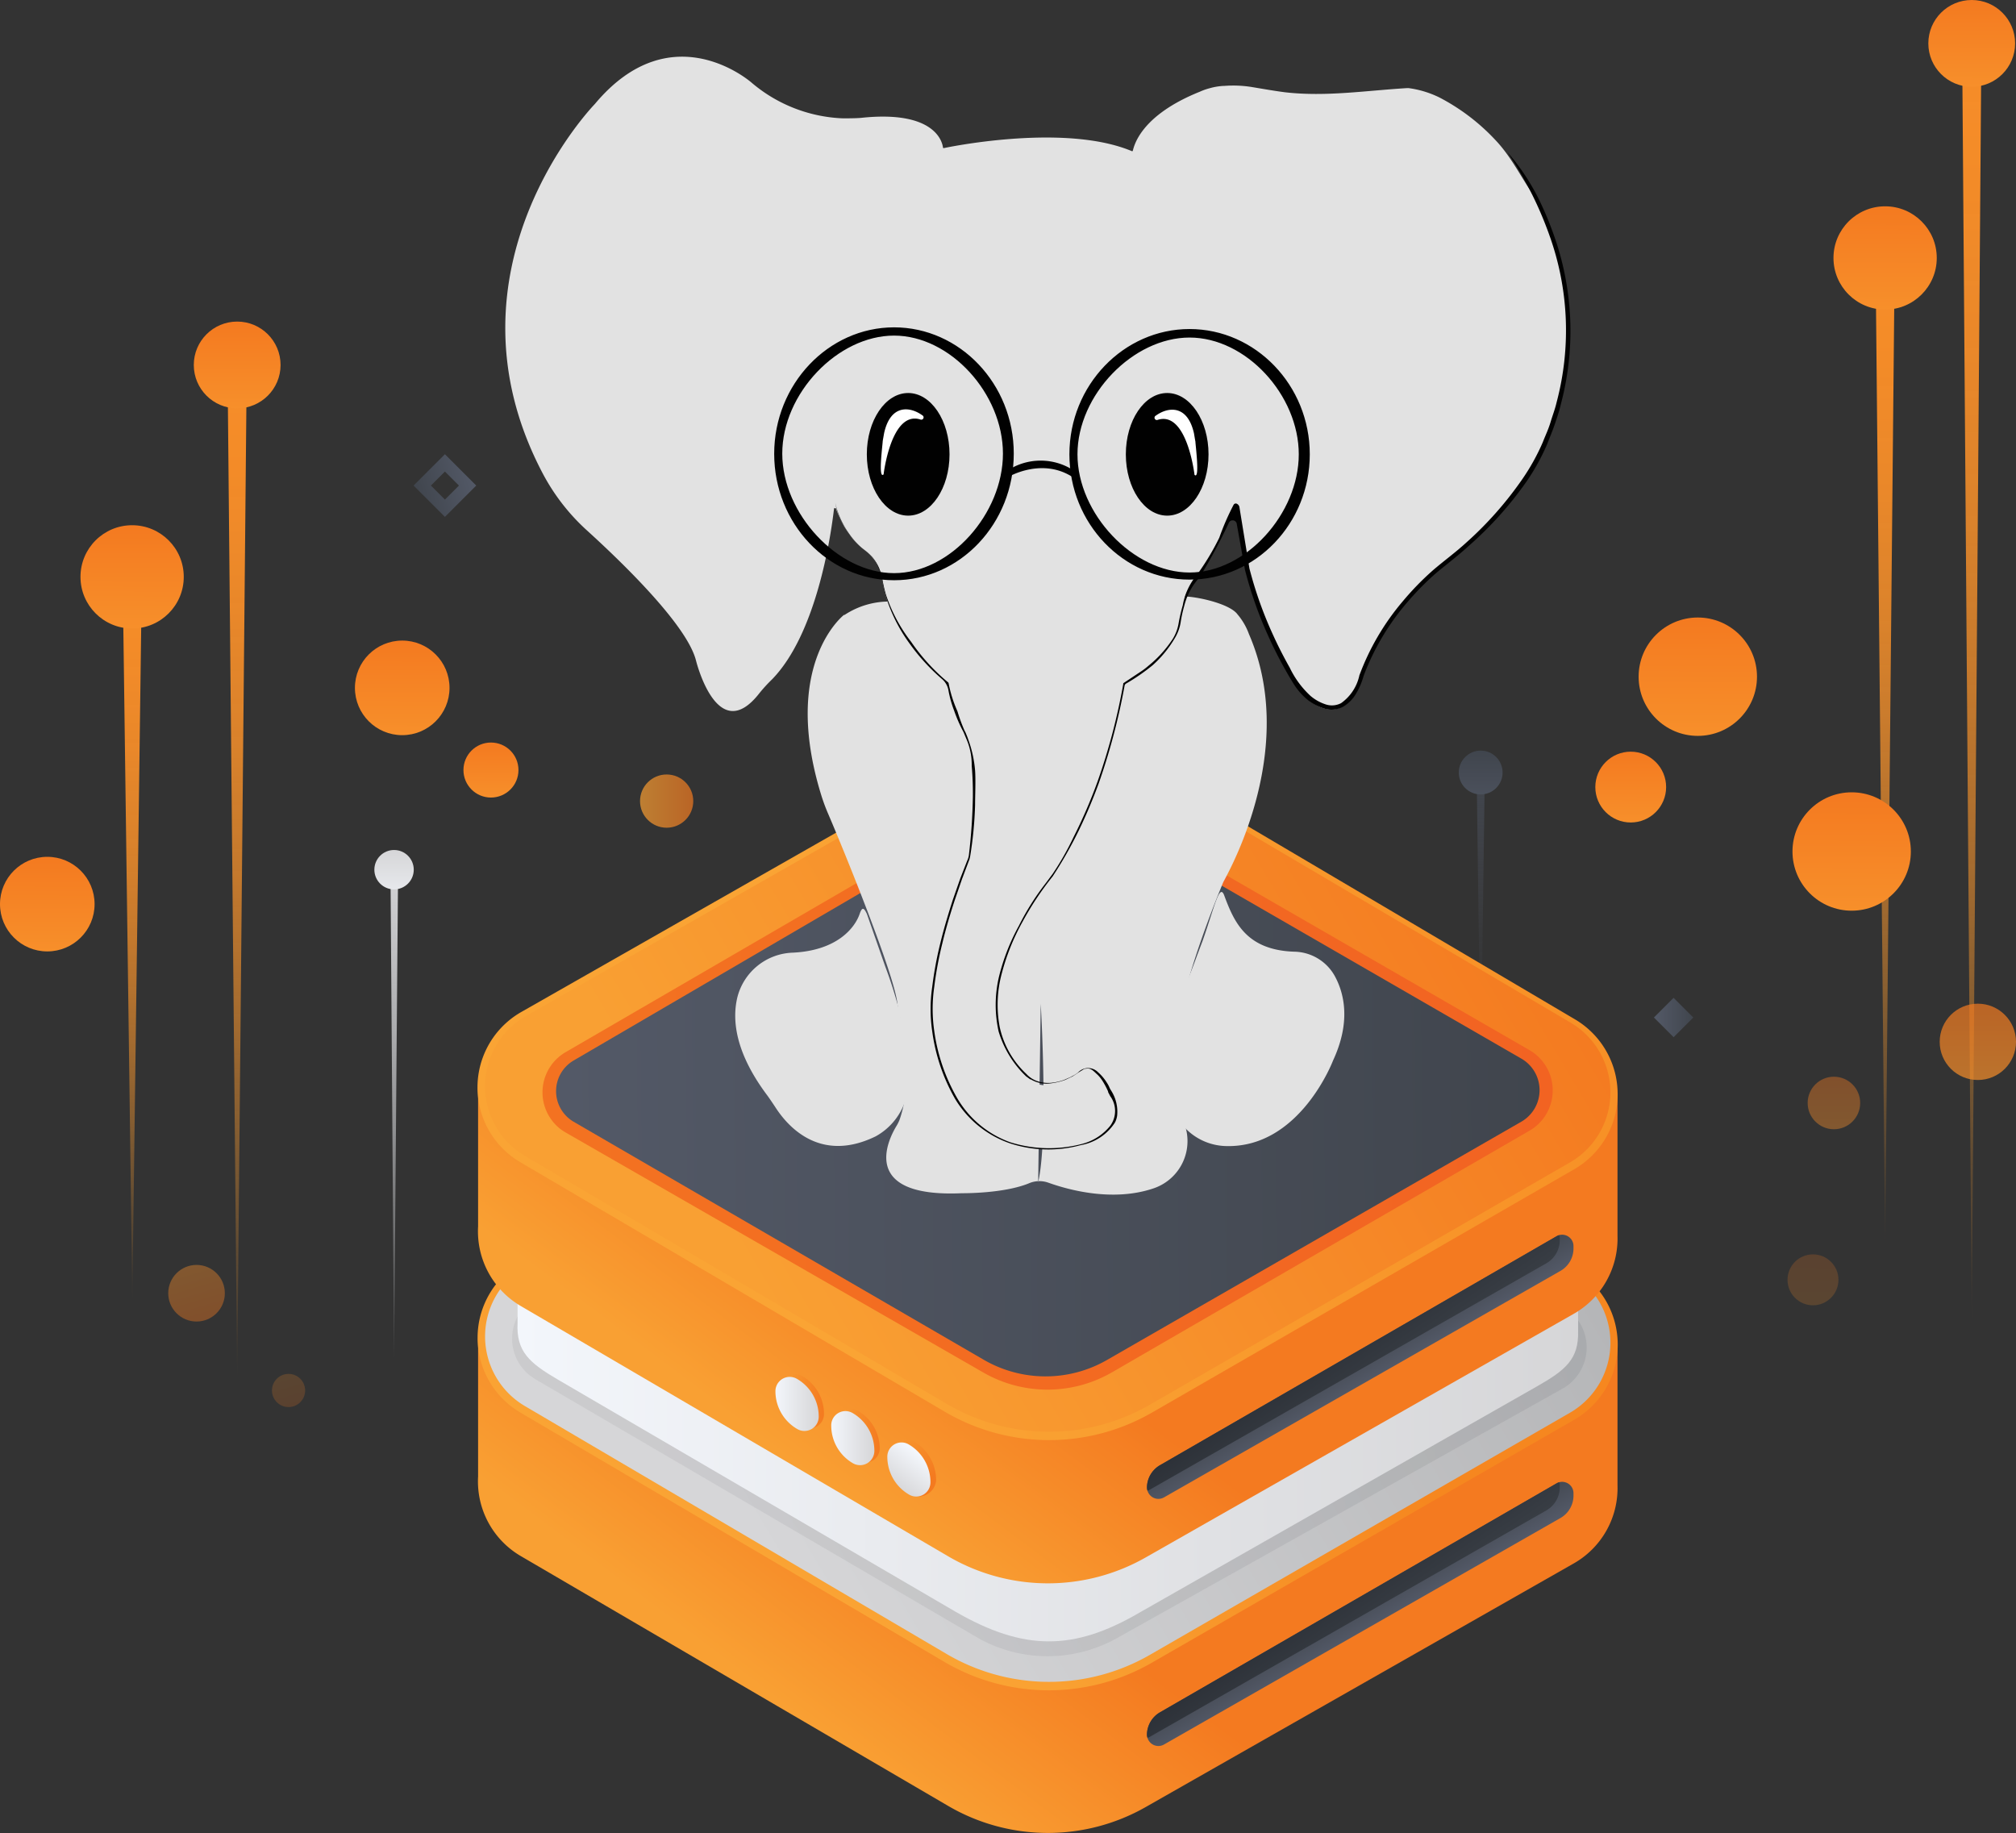 <svg xmlns="http://www.w3.org/2000/svg" xmlns:xlink="http://www.w3.org/1999/xlink" viewBox="0 0 227.2 206.57"><rect x="0" y="0" width="227.2" height="206.57" fill="#333333" stroke="none"/><defs><style>.cls-1{fill:url(#linear-gradient);}.cls-2{fill:url(#linear-gradient-2);}.cls-3{fill:url(#linear-gradient-3);}.cls-4,.cls-40{opacity:0.7;}.cls-4{fill:url(#linear-gradient-4);}.cls-5{fill:url(#linear-gradient-5);}.cls-6{fill:url(#linear-gradient-6);}.cls-7{fill:url(#linear-gradient-7);}.cls-8{fill:url(#linear-gradient-8);}.cls-9{fill:url(#linear-gradient-9);}.cls-10{fill:url(#linear-gradient-10);}.cls-11{fill:url(#linear-gradient-11);}.cls-12{opacity:0.1;fill:url(#linear-gradient-12);}.cls-13{fill:url(#linear-gradient-13);}.cls-14{fill:url(#linear-gradient-14);}.cls-15{fill:url(#linear-gradient-15);}.cls-16{fill:url(#linear-gradient-16);}.cls-17{fill:url(#linear-gradient-17);}.cls-18{fill:url(#linear-gradient-18);}.cls-19{fill:url(#linear-gradient-19);}.cls-20{fill:url(#linear-gradient-20);}.cls-21{fill:url(#linear-gradient-21);}.cls-22{fill:url(#linear-gradient-22);}.cls-23{fill:url(#linear-gradient-23);}.cls-24{fill:url(#linear-gradient-24);}.cls-25{fill:url(#linear-gradient-25);}.cls-26{fill:url(#linear-gradient-26);}.cls-27{fill:url(#linear-gradient-27);}.cls-28{fill:url(#linear-gradient-28);}.cls-29{fill:#e2e2e2;}.cls-30,.cls-32{fill:#010101;}.cls-31{fill:#fff;}.cls-32{stroke:#010101;stroke-miterlimit:10;stroke-width:0.5px;}.cls-33{fill:url(#linear-gradient-29);}.cls-34{fill:url(#linear-gradient-30);}.cls-35{fill:url(#linear-gradient-31);}.cls-36{fill:url(#linear-gradient-32);}.cls-37{fill:url(#linear-gradient-33);}.cls-38{fill:url(#linear-gradient-34);}.cls-39,.cls-43{opacity:0.4;}.cls-39{fill:url(#linear-gradient-35);}.cls-40{fill:url(#linear-gradient-36);}.cls-41,.cls-42{opacity:0.2;}.cls-41{fill:url(#linear-gradient-37);}.cls-42{fill:url(#linear-gradient-38);}.cls-43{fill:url(#linear-gradient-39);}.cls-44{fill:url(#linear-gradient-40);}.cls-45{fill:url(#linear-gradient-41);}.cls-46{fill:url(#linear-gradient-42);}.cls-47{fill:url(#linear-gradient-43);}.cls-48{fill:url(#linear-gradient-44);}.cls-49{fill:url(#linear-gradient-45);}.cls-50{fill:url(#linear-gradient-46);}.cls-51{fill:url(#linear-gradient-47);}</style><linearGradient id="linear-gradient" x1="-349.09" y1="1080.37" x2="-352.32" y2="1086.32" gradientTransform="translate(1064.17 -463.33) rotate(45)" gradientUnits="userSpaceOnUse"><stop offset="0" stop-color="#535967"/><stop offset="1" stop-color="#40454d"/></linearGradient><linearGradient id="linear-gradient-2" x1="129.3" y1="55.57" x2="123.85" y2="65.63" gradientTransform="matrix(1, 0, 0, 1, 0, 0)" xlink:href="#linear-gradient"/><linearGradient id="linear-gradient-3" x1="186.39" y1="114.67" x2="190.84" y2="114.67" gradientTransform="translate(-25.84 166.96) rotate(-45)" xlink:href="#linear-gradient"/><linearGradient id="linear-gradient-4" x1="72.13" y1="90.28" x2="78.13" y2="90.28" gradientUnits="userSpaceOnUse"><stop offset="0" stop-color="#f9a033"/><stop offset="1" stop-color="#f47a20"/></linearGradient><linearGradient id="linear-gradient-5" x1="44.41" y1="153.51" x2="44.41" y2="96.61" gradientUnits="userSpaceOnUse"><stop offset="0" stop-color="#f3f6fb" stop-opacity="0.1"/><stop offset="1" stop-color="#d6d6d8"/></linearGradient><linearGradient id="linear-gradient-6" x1="44.39" y1="103.67" x2="44.42" y2="95.86" gradientUnits="userSpaceOnUse"><stop offset="0" stop-color="#f3f6fb"/><stop offset="1" stop-color="#d6d6d8"/></linearGradient><linearGradient id="linear-gradient-7" x1="166.87" y1="121.98" x2="166.87" y2="86.18" gradientUnits="userSpaceOnUse"><stop offset="0" stop-color="#535967" stop-opacity="0"/><stop offset="0.27" stop-color="#525866" stop-opacity="0.04"/><stop offset="0.48" stop-color="#505663" stop-opacity="0.17"/><stop offset="0.68" stop-color="#4c515d" stop-opacity="0.39"/><stop offset="0.86" stop-color="#464b55" stop-opacity="0.69"/><stop offset="1" stop-color="#40454d"/></linearGradient><linearGradient id="linear-gradient-8" x1="166.85" y1="93.38" x2="166.88" y2="84.66" gradientTransform="matrix(1, 0, 0, 1, 0, 0)" xlink:href="#linear-gradient"/><linearGradient id="linear-gradient-9" x1="92.33" y1="195.25" x2="109" y2="173.03" xlink:href="#linear-gradient-4"/><linearGradient id="linear-gradient-10" x1="98.7" y1="183.48" x2="121.59" y2="145.26" gradientUnits="userSpaceOnUse"><stop offset="0" stop-color="#faa434"/><stop offset="1" stop-color="#f6871f"/></linearGradient><linearGradient id="linear-gradient-11" x1="84.03" y1="171.16" x2="173.14" y2="118.3" gradientUnits="userSpaceOnUse"><stop offset="0" stop-color="#d6d6d8"/><stop offset="1" stop-color="#b2b3b5"/></linearGradient><linearGradient id="linear-gradient-12" x1="-0.37" y1="151.9" x2="179.02" y2="151.9" gradientUnits="userSpaceOnUse"><stop offset="0" stop-color="#888385"/><stop offset="1" stop-color="#40454d"/></linearGradient><linearGradient id="linear-gradient-13" x1="58.31" y1="142.71" x2="177.85" y2="142.71" xlink:href="#linear-gradient-6"/><linearGradient id="linear-gradient-14" x1="92.33" y1="167.06" x2="109" y2="144.84" xlink:href="#linear-gradient-4"/><linearGradient id="linear-gradient-15" x1="93.53" y1="127.58" x2="221.25" y2="103.89" xlink:href="#linear-gradient-10"/><linearGradient id="linear-gradient-16" x1="84.03" y1="142.98" x2="173.14" y2="90.11" gradientUnits="userSpaceOnUse"><stop offset="0" stop-color="#f9a033"/><stop offset="0.94" stop-color="#f47a20"/></linearGradient><linearGradient id="linear-gradient-17" x1="6.53" y1="122.95" x2="175.19" y2="122.95" gradientUnits="userSpaceOnUse"><stop offset="0" stop-color="#f47a20"/><stop offset="1" stop-color="#f26322"/></linearGradient><linearGradient id="linear-gradient-18" x1="63.53" y1="123.42" x2="174.05" y2="122.24" gradientTransform="matrix(1, 0, 0, 1, 0, 0)" xlink:href="#linear-gradient"/><linearGradient id="linear-gradient-19" x1="154.31" y1="183.59" x2="152.09" y2="179.81" gradientTransform="matrix(1, 0, 0, 1, 0, 0)" xlink:href="#linear-gradient"/><linearGradient id="linear-gradient-20" x1="154.22" y1="183.9" x2="148.3" y2="175.31" gradientUnits="userSpaceOnUse"><stop offset="0" stop-color="#383d44"/><stop offset="1" stop-color="#24282f"/></linearGradient><linearGradient id="linear-gradient-21" x1="154.31" y1="155.74" x2="152.09" y2="151.96" gradientTransform="matrix(1, 0, 0, 1, 0, 0)" xlink:href="#linear-gradient"/><linearGradient id="linear-gradient-22" x1="154.22" y1="156.05" x2="148.3" y2="147.45" xlink:href="#linear-gradient-20"/><linearGradient id="linear-gradient-23" x1="99.58" y1="160.71" x2="104.14" y2="167.2" xlink:href="#linear-gradient-4"/><linearGradient id="linear-gradient-24" x1="94.26" y1="161.81" x2="99.14" y2="161.81" xlink:href="#linear-gradient-4"/><linearGradient id="linear-gradient-25" x1="87.98" y1="157.94" x2="92.86" y2="157.94" xlink:href="#linear-gradient-4"/><linearGradient id="linear-gradient-26" x1="103.65" y1="163.99" x2="100.81" y2="167.71" xlink:href="#linear-gradient-6"/><linearGradient id="linear-gradient-27" x1="93.68" y1="162.1" x2="98.55" y2="162.1" xlink:href="#linear-gradient-6"/><linearGradient id="linear-gradient-28" x1="87.39" y1="158.23" x2="92.27" y2="158.23" xlink:href="#linear-gradient-6"/><linearGradient id="linear-gradient-29" x1="212.45" y1="141.44" x2="212.45" y2="27.01" gradientUnits="userSpaceOnUse"><stop offset="0" stop-color="#f9a033" stop-opacity="0"/><stop offset="0.1" stop-color="#f99d31" stop-opacity="0.18"/><stop offset="0.23" stop-color="#f8992f" stop-opacity="0.39"/><stop offset="0.36" stop-color="#f8952d" stop-opacity="0.58"/><stop offset="0.49" stop-color="#f8922b" stop-opacity="0.73"/><stop offset="0.62" stop-color="#f7902a" stop-opacity="0.85"/><stop offset="0.75" stop-color="#f78e29" stop-opacity="0.93"/><stop offset="0.88" stop-color="#f78d28" stop-opacity="0.98"/><stop offset="1" stop-color="#f78d28"/></linearGradient><linearGradient id="linear-gradient-30" x1="212.39" y1="43.94" x2="212.47" y2="23.42" xlink:href="#linear-gradient-4"/><linearGradient id="linear-gradient-31" x1="222.21" y1="150.24" x2="222.21" y2="2.83" xlink:href="#linear-gradient-29"/><linearGradient id="linear-gradient-32" x1="222.16" y1="17.39" x2="222.23" y2="0.15" xlink:href="#linear-gradient-4"/><linearGradient id="linear-gradient-33" x1="191.27" y1="93.3" x2="191.37" y2="69.79" xlink:href="#linear-gradient-4"/><linearGradient id="linear-gradient-34" x1="208.61" y1="113" x2="208.71" y2="89.49" xlink:href="#linear-gradient-4"/><linearGradient id="linear-gradient-35" x1="206.65" y1="131.86" x2="206.69" y2="121.42" xlink:href="#linear-gradient-4"/><linearGradient id="linear-gradient-36" x1="222.86" y1="128.38" x2="222.92" y2="113.24" xlink:href="#linear-gradient-4"/><linearGradient id="linear-gradient-37" x1="204.29" y1="151.58" x2="204.33" y2="141.44" xlink:href="#linear-gradient-4"/><linearGradient id="linear-gradient-38" x1="4107.98" y1="2084.66" x2="4108" y2="2078.05" gradientTransform="translate(4566.1 961.75) rotate(163.22)" xlink:href="#linear-gradient-4"/><linearGradient id="linear-gradient-39" x1="4114.73" y1="2101.5" x2="4114.77" y2="2090.26" gradientTransform="translate(4566.1 961.75) rotate(163.22)" xlink:href="#linear-gradient-4"/><linearGradient id="linear-gradient-40" x1="55.3" y1="94.71" x2="55.35" y2="83.77" xlink:href="#linear-gradient-4"/><linearGradient id="linear-gradient-41" x1="45.28" y1="91.15" x2="45.35" y2="72.34" xlink:href="#linear-gradient-4"/><linearGradient id="linear-gradient-42" x1="5.28" y1="115.52" x2="5.35" y2="96.71" xlink:href="#linear-gradient-4"/><linearGradient id="linear-gradient-43" x1="183.74" y1="98.91" x2="183.8" y2="84.83" xlink:href="#linear-gradient-4"/><linearGradient id="linear-gradient-44" x1="14.89" y1="147.17" x2="14.89" y2="62.95" xlink:href="#linear-gradient-29"/><linearGradient id="linear-gradient-45" x1="14.82" y1="79.89" x2="14.91" y2="59.37" xlink:href="#linear-gradient-4"/><linearGradient id="linear-gradient-46" x1="26.73" y1="156.26" x2="26.73" y2="39.07" xlink:href="#linear-gradient-29"/><linearGradient id="linear-gradient-47" x1="26.67" y1="53.63" x2="26.75" y2="36.39" xlink:href="#linear-gradient-4"/></defs><title>meet-ella_machine-learning</title><g id="Layer_2" data-name="Layer 2"><g id="Layer_1-2" data-name="Layer 1"><path class="cls-1" d="M50.14,58.25l-3.53-3.53,3.53-3.53,3.53,3.53Zm-1.58-3.53,1.58,1.58,1.58-1.58-1.58-1.58Z"/><path class="cls-2" d="M126.58,66.32a5.72,5.72,0,1,1,5.72-5.72A5.73,5.73,0,0,1,126.58,66.32Zm0-10.44a4.72,4.72,0,1,0,4.72,4.72A4.73,4.73,0,0,0,126.58,55.88Z"/><rect class="cls-3" x="187.04" y="113.1" width="3.14" height="3.14" transform="translate(136.33 -99.78) rotate(45)"/><circle class="cls-4" cx="75.13" cy="90.28" r="3"/><path class="cls-5" d="M44.87,97.35l-.46,55.74L44,97.35c0-.4.2-.74.45-.74s.45.33.46.73Z"/><circle class="cls-6" cx="44.41" cy="98.01" r="2.22"/><path class="cls-7" d="M167.34,86.65l-.47,35.06-.46-35.06a.46.46,0,0,1,.46-.47.48.48,0,0,1,.47.46Z"/><circle class="cls-8" cx="166.87" cy="87.06" r="2.47"/><path class="cls-9" d="M182.29,151.45v15.94a9.76,9.76,0,0,1-5,8.84l-48.18,27.42a22.27,22.27,0,0,1-22.25-.13L58.74,175.39a9.75,9.75,0,0,1-4.86-9V150.85s63.91-34.77,64.71-34.57Z"/><path class="cls-10" d="M129.81,187.38,177.41,160a9.78,9.78,0,0,0,.08-16.91l-47.44-28a23.24,23.24,0,0,0-23.29-.17l-48,27.34a9.78,9.78,0,0,0-.11,16.93l47.77,28.09A23.23,23.23,0,0,0,129.81,187.38Z"/><path class="cls-11" d="M129.58,186.5l47.35-27.29a9.11,9.11,0,0,0,.08-15.74l-47.2-27.81a22.73,22.73,0,0,0-22.82-.17l-47.72,27.2a9.11,9.11,0,0,0-.11,15.77l47.53,27.94A22.76,22.76,0,0,0,129.58,186.5Z"/><path class="cls-12" d="M176.7,156.1a5.19,5.19,0,0,1-.65.42l-50.26,28.14a16,16,0,0,1-15.45,0L60.52,155.54c-.23-.13-.44-.27-.66-.42a5.31,5.31,0,0,1,.64-8.94l49.84-27a16,16,0,0,1,15.5,0l50.2,28A5.32,5.32,0,0,1,176.7,156.1Z"/><path class="cls-13" d="M177.85,133.17V150c.09,3.19-1.45,4.42-4.62,6.23l-44.84,25.52c-7.41,4.32-13,4.32-20.71-.12L62.85,155.46c-3.18-1.86-4.69-3.16-4.52-6.38V132.61s59.48-32.36,60.23-32.17Z"/><path class="cls-14" d="M182.29,123.26v16a9.76,9.76,0,0,1-5,8.84l-48.18,27.42a22.27,22.27,0,0,1-22.25-.13L58.74,147.21a9.75,9.75,0,0,1-4.86-9V122.66s63.91-34.77,64.71-34.57Z"/><path class="cls-15" d="M129.81,159.2l47.6-27.43a9.78,9.78,0,0,0,.08-16.9l-47.44-28a23.22,23.22,0,0,0-23.29-.17l-48,27.34A9.78,9.78,0,0,0,58.68,131l47.77,28.08A23.21,23.21,0,0,0,129.81,159.2Z"/><path class="cls-16" d="M129.58,158.31,176.93,131a9.12,9.12,0,0,0,.08-15.75l-47.2-27.81A22.78,22.78,0,0,0,107,87.3L59.27,114.5a9.11,9.11,0,0,0-.11,15.77l47.53,27.94A22.74,22.74,0,0,0,129.58,158.31Z"/><path class="cls-17" d="M173,127a5.41,5.41,0,0,1-.61.41l-47.1,27.26a14.51,14.51,0,0,1-14.48,0L63.77,127.64a6.65,6.65,0,0,1-.62-.41,5.24,5.24,0,0,1,.6-8.66l47.08-27.35a14.51,14.51,0,0,1,14.52,0l47.05,27.14A5.25,5.25,0,0,1,173,127Z"/><path class="cls-18" d="M124.76,153.26l46.69-26.85a4.1,4.1,0,0,0,0-7.11L125,92.49a13.86,13.86,0,0,0-13.91-.1L64.62,119.53a4,4,0,0,0,0,6.87l46.18,26.8A13.89,13.89,0,0,0,124.76,153.26Z"/><path class="cls-19" d="M177.33,168.28v.26a2.91,2.91,0,0,1-1.48,2.54L131.18,196.6a1.28,1.28,0,0,1-1.86-.76,1.1,1.1,0,0,1-.06-.37,2.94,2.94,0,0,1,1.47-2.5l44.69-25.8a1.3,1.3,0,0,1,.3-.13A1.28,1.28,0,0,1,177.33,168.28Z"/><path class="cls-20" d="M175.78,167.39v.26a3,3,0,0,1-1.48,2.55l-44.68,25.51a1.3,1.3,0,0,1-.3.13,1.1,1.1,0,0,1-.06-.37,2.94,2.94,0,0,1,1.47-2.5l44.69-25.8a1.3,1.3,0,0,1,.3-.13A1,1,0,0,1,175.78,167.39Z"/><path class="cls-21" d="M177.33,140.43v.26a2.91,2.91,0,0,1-1.48,2.54l-44.67,25.52a1.28,1.28,0,0,1-1.86-.76,1.1,1.1,0,0,1-.06-.37,2.94,2.94,0,0,1,1.47-2.5l44.69-25.8a1.3,1.3,0,0,1,.3-.13A1.28,1.28,0,0,1,177.33,140.43Z"/><path class="cls-22" d="M175.78,139.54v.26a3,3,0,0,1-1.48,2.55l-44.68,25.51a1.3,1.3,0,0,1-.3.13,1.1,1.1,0,0,1-.06-.37,2.94,2.94,0,0,1,1.47-2.5l44.69-25.8a1.3,1.3,0,0,1,.3-.13A1,1,0,0,1,175.78,139.54Z"/><path class="cls-23" d="M100.07,163.94l.39.32a3.68,3.68,0,0,0,2.06,3.74l.13.46a2,2,0,0,0,2.85-1.62h0a5.06,5.06,0,0,0-2.52-4.41l0,0A2,2,0,0,0,100.07,163.94Z"/><path class="cls-24" d="M94.26,160.36v0a4.91,4.91,0,0,0,2.47,4.26h0a1.61,1.61,0,0,0,2.41-1.38h0A4.91,4.91,0,0,0,96.7,159l0,0A1.61,1.61,0,0,0,94.26,160.36Z"/><path class="cls-25" d="M88,156.49v0a4.91,4.91,0,0,0,2.46,4.26h0a1.6,1.6,0,0,0,2.4-1.38h0a4.92,4.92,0,0,0-2.43-4.28h0A1.6,1.6,0,0,0,88,156.49Z"/><path class="cls-26" d="M100,164.18v0a4.92,4.92,0,0,0,2.46,4.26h0a1.6,1.6,0,0,0,2.4-1.38h0a4.93,4.93,0,0,0-2.43-4.27h0A1.6,1.6,0,0,0,100,164.18Z"/><path class="cls-27" d="M93.68,160.65v0a4.9,4.9,0,0,0,2.46,4.26h0a1.61,1.61,0,0,0,2.4-1.39h0a4.92,4.92,0,0,0-2.44-4.27h0A1.6,1.6,0,0,0,93.68,160.65Z"/><path class="cls-28" d="M87.39,156.79v0a4.92,4.92,0,0,0,2.47,4.26h0a1.61,1.61,0,0,0,2.41-1.38h0a4.91,4.91,0,0,0-2.44-4.27l0,0A1.61,1.61,0,0,0,87.39,156.79Z"/><path class="cls-29" d="M96.88,103c-.54,1.57-2.54,4.12-7.53,4.36a6.67,6.67,0,0,0-6.26,5.07c-.62,2.65-.15,6.33,3.42,11.07.21.29.74,1.07.93,1.37,1,1.51,4.62,6.43,11.25,3.19a7.14,7.14,0,0,0,3.45-4.4c.53-2.91.16-8-2.38-14.76L97.7,103C97.35,102.25,97.15,102.21,96.88,103Z"/><path class="cls-29" d="M138,101c1.09,2.9,2.45,6.06,7.84,6.25a5.33,5.33,0,0,1,4.54,2.66c1.18,2.1,1.84,5.34-.15,9.61,0,0-3.78,10-12.23,9.63a6.58,6.58,0,0,1-5.88-4.37c-1.11-3.07-2.31-7.14,1.77-14.46.09-.16.95-2.43,1-2.6l.63-1.66C136.87,102.25,137.44,99.34,138,101Z"/><path class="cls-29" d="M140.76,71.47a7.26,7.26,0,0,0-1.3-2.24c-.8-1.1-4-1.88-5.69-2-2.61-.19-16,11.83-28.19,2.3a9.14,9.14,0,0,0-10.4-.23l-.07,0s-7.12,5.5-2.56,20.3a21,21,0,0,0,.79,2.13c1.77,4.12,7.4,17.94,7.79,21.33a11.46,11.46,0,0,0,.23,1.28c.49,2.07,1.55,7.59,0,11.9a4.69,4.69,0,0,1-.34.67c-.88,1.45-4.27,8.08,7.37,7.56h.08c.45,0,4.72,0,7.45-1.1a3,3,0,0,1,2.22-.09c2.23.8,7.24,2.2,11.84.65a5.62,5.62,0,0,0,3.74-6.44,12.41,12.41,0,0,0-.62-2,1.73,1.73,0,0,0-.16-.3c-.53-.77-3.17-6,4.81-25.51a4,4,0,0,1,.22-.47C138.91,97.45,146.2,84,140.76,71.47ZM117,133.24l.29-20.12S118.17,128.16,117,133.24Z"/><path class="cls-29" d="M135.21,10.34c-6.67,2.68-7.39,6.08-7.54,6.63a.08.08,0,0,1-.12.06c-7.37-3.09-20-.59-21.18-.34-.05,0-.09,0-.1-.08-.08-.63-.92-4.21-9.21-3.33-.56.06-1.94.06-2.23.05a16.89,16.89,0,0,1-10.11-4s-9-8-17.68,2.39h0s-18,18.46-5.93,41.53a23.38,23.38,0,0,0,5,6.49c3.9,3.54,11.23,10.6,12.31,14.63,0,0,2.39,9.9,7.17,3.74A17,17,0,0,1,87,76.57c5-5.12,6.62-16,7-19.3h.2a10.81,10.81,0,0,0,1.51,2.92,7.55,7.55,0,0,0,1.67,1.76l.14.11a4.94,4.94,0,0,1,1.86,3.13c1,6.5,6.25,10.85,7.26,11.65a.47.47,0,0,1,.19.34,18.49,18.49,0,0,0,2,5.68h0c1.4,3.58.7,11,.45,13.17a5.28,5.28,0,0,1-.31,1.23c-5.26,13.57-3.83,19-3.83,19h0c2.58,16.58,16,12.9,16,12.9,6.81-1.48,4.06-5.89,4.06-5.9h0c-1.78-4.27-3.74-2.18-3.87-2h0c-4,2.39-5.89,0-5.89,0-8.84-8.47,2.94-22.46,3-22.47h0c5.89-8.75,8.15-20.77,8.28-21.52a.09.09,0,0,1,0-.06c5.68-3.68,6-6.77,6-6.77.53-3.88,2.09-5.27,2.21-5.37h0a30.26,30.26,0,0,0,3.89-7.42.3.3,0,0,1,.59.08c.62,8.9,4.85,16.64,6.48,19.26a6.92,6.92,0,0,0,1.74,2c4.29,3.21,5.71-2.61,5.72-2.62h0a29.82,29.82,0,0,1,9.21-12.53c8.84-6.82,11.42-13.63,11.42-13.63,4.8-11.17,2.39-21.14-1.22-28.3h0c-1.4-2.05-2.5-4.33-4.26-6.16A23.37,23.37,0,0,0,162.25,11a11.2,11.2,0,0,0-3.5-1.07h-.17c-4.6.27-9.13,1-13.75.47-1.18-.15-2.42-.37-3.68-.58A13.1,13.1,0,0,0,138,9.68h-.08a7,7,0,0,0-1.58.26A6.88,6.88,0,0,0,135.21,10.34Z"/><path class="cls-30" d="M106.86,76.91a22.42,22.42,0,0,1-4.17-4.57A17.79,17.79,0,0,1,99.84,67c-.15-.5-.26-1-.36-1.51a6.09,6.09,0,0,0-.42-1.5,5,5,0,0,0-.84-1.31,9.4,9.4,0,0,0-1.18-1,9.5,9.5,0,0,1-1.9-2.42,8.6,8.6,0,0,1-1-2.58,6.9,6.9,0,0,0,1,2.61A9.21,9.21,0,0,0,97,61.66a8.82,8.82,0,0,1,1.17,1A4.71,4.71,0,0,1,99,64a5.45,5.45,0,0,1,.42,1.48A13.41,13.41,0,0,0,99.77,67a18.07,18.07,0,0,0,2.75,5.54,22.65,22.65,0,0,0,3.66,4,2.16,2.16,0,0,1,.71,1.27,12.53,12.53,0,0,0,.63,2.25,16.39,16.39,0,0,0,1.06,2.43s.42,1,.42,1a7.3,7.3,0,0,1,.51,2.81c.1,1.15.14,2.31.13,3.47a63.81,63.81,0,0,1-.45,6.61A2.18,2.18,0,0,1,109,97l-.78,2-.83,2.38c-.51,1.59-1,3.2-1.4,4.84a41.5,41.5,0,0,0-.93,5,17.09,17.09,0,0,0,0,5h0a20.87,20.87,0,0,0,2.58,7.62,11.61,11.61,0,0,0,6.16,5,13.89,13.89,0,0,0,8,.21,5.77,5.77,0,0,0,3.85-2.54,2.43,2.43,0,0,0,.25-.79,4.41,4.41,0,0,0-.57-2.64l-.1-.17a2.08,2.08,0,0,1-.2-.36,3.14,3.14,0,0,0-.28-.52,5.15,5.15,0,0,0-1-1.19,1.56,1.56,0,0,0-1.24-.47,1.57,1.57,0,0,0-1,.48,3.48,3.48,0,0,1-.51.34l-.37.2h0l-.69.3h0a5.94,5.94,0,0,1-1.5.34,3.85,3.85,0,0,1-1.51-.18,3,3,0,0,1-1.26-.82h0a10.19,10.19,0,0,1-3-5.27,13.54,13.54,0,0,1,.24-6.1,24.89,24.89,0,0,1,2.3-5.73,34.44,34.44,0,0,1,3.42-5.16h0a46.84,46.84,0,0,0,2.89-5.06,57.46,57.46,0,0,0,2.28-5.36,72.31,72.31,0,0,0,2.94-11.08.35.35,0,0,1,.16-.23,22.5,22.5,0,0,0,3-2.07,12.76,12.76,0,0,0,2.47-3,5,5,0,0,0,.69-1.85,14.58,14.58,0,0,1,.4-1.83,7.35,7.35,0,0,1,1.71-3.2l0,0h0a61.61,61.61,0,0,0,3.32-6.18.47.47,0,0,1,.89.13l.92,5.15v0a44.66,44.66,0,0,0,2.72,7.68c.56,1.24,1.18,2.45,1.85,3.64.33.59.67,1.17,1.05,1.76a7.42,7.42,0,0,0,1.4,1.56,5.81,5.81,0,0,0,1.85,1,2.78,2.78,0,0,0,2.17-.17,4.1,4.1,0,0,0,1.51-1.53,7.91,7.91,0,0,0,.82-1.94v0a27.5,27.5,0,0,1,4.83-8.2,31.73,31.73,0,0,1,3.35-3.41c1.2-1,2.53-2,3.71-3.09A40.53,40.53,0,0,0,172,54.32a24.22,24.22,0,0,0,2.36-4.26c.29-.76.61-1.5.87-2.27s.52-1.54.7-2.33a32.11,32.11,0,0,0-.88-19.15,36.44,36.44,0,0,0-1.5-3.6,24.84,24.84,0,0,0-3.64-5.53l.45.69a41.42,41.42,0,0,1,4.24,8.6,31.63,31.63,0,0,1,.83,18.86c-.18.78-.47,1.52-.7,2.29s-.58,1.49-.87,2.24A24.19,24.19,0,0,1,171.56,54a40.41,40.41,0,0,1-6.34,7.17c-1.19,1.09-2.45,2-3.71,3.08a32,32,0,0,0-3.4,3.49,27.78,27.78,0,0,0-4.91,8.37h0v0a5.16,5.16,0,0,1-2.06,3.13,2.22,2.22,0,0,1-1.77.13,5,5,0,0,1-1.67-.94,10.37,10.37,0,0,1-2.34-3.17c-.66-1.17-1.28-2.37-1.84-3.6a44.55,44.55,0,0,1-2.71-7.59v0l-1.12-6.86a.53.53,0,0,0-.35-.46.29.29,0,0,0-.3.11,28.21,28.21,0,0,0-1.63,3.74v0a28.37,28.37,0,0,1-2.53,4.2l0,0a7.19,7.19,0,0,0-1.58,3.4,19.5,19.5,0,0,0-.49,2.14,4.84,4.84,0,0,1-.65,1.67,13.08,13.08,0,0,1-2.71,3,7.84,7.84,0,0,1-.86.66l-2,1.33,0,.08a69.11,69.11,0,0,1-2.9,11,56.12,56.12,0,0,1-2.72,6.29,31.84,31.84,0,0,1-2.33,4.1l0,0-.74,1a28.76,28.76,0,0,0-3.08,4.87A23.58,23.58,0,0,0,112.6,110a13.79,13.79,0,0,0-.06,6.23s0,0,0,0a11.55,11.55,0,0,0,3.1,5.07l0,0,.47.34.06,0a3.44,3.44,0,0,0,2.15.46,7.4,7.4,0,0,0,1.72-.4h0l.83-.39,0,0,.37-.24.22-.15.33-.21c.45-.26.32-.25.73-.29s.71.27,1,.54a3.73,3.73,0,0,1,.69.79,8.85,8.85,0,0,1,.67,1.25l0,.06a1.86,1.86,0,0,0,.1.2l.14.27a2.82,2.82,0,0,1,0,3.34A6,6,0,0,1,122,128.9a14.63,14.63,0,0,1-8.14-.17,11.38,11.38,0,0,1-6-5,20.72,20.72,0,0,1-2.57-7.53h0a17.31,17.31,0,0,1,0-5,41.15,41.15,0,0,1,.92-4.93c.39-1.63.87-3.24,1.39-4.83l.82-2.38.64-1.7.2-.53.07-.3h0a43.46,43.46,0,0,0,.56-5.8c0-1.16.08-2.74,0-3.9a13.12,13.12,0,0,0-.71-3.32l-.15-.43-.21-.52-.13-.25a18.79,18.79,0,0,1-.79-2.16,14,14,0,0,1-1-3.19"/><ellipse class="cls-30" cx="102.35" cy="51.2" rx="4.66" ry="6.91"/><ellipse class="cls-30" cx="131.54" cy="51.2" rx="4.66" ry="6.91"/><path class="cls-31" d="M130.26,46.84c1.38-1,3.57-1.26,4.3,2,0,0,.15.91.16.92,0,.33.53,4.37-.1,3.75,0,0-.84-7.22-4.13-6.2A.25.25,0,0,1,130.26,46.84Z"/><path class="cls-31" d="M103.94,46.8c-1.39-1-3.57-1.26-4.3,2,0,0-.16.9-.16.92,0,.32-.54,4.36.1,3.74,0,0,.84-7.21,4.13-6.19A.25.25,0,0,0,103.94,46.8Z"/><path class="cls-30" d="M113.48,53.84l-.2-.63a6.8,6.8,0,0,1,8,0l-.07.78C117.63,51.37,113.63,53.73,113.48,53.84Z"/><path class="cls-31" d="M100.34,110.17s0-.1,0-.1,0,.1,0,.1Z"/><path class="cls-32" d="M134.06,65.07c-7.33,0-13.29-6.22-13.29-13.87s6-13.87,13.29-13.87,13.3,6.22,13.3,13.87S141.39,65.07,134.06,65.07Zm0-27.28c-6.51,0-12.88,6.58-12.88,13.41s6.37,13.57,12.88,13.57S146.62,58,146.62,51.2,140.58,37.79,134.06,37.79Z"/><path class="cls-32" d="M100.76,65.14c-7.31,0-13.26-6.29-13.26-14s6-14,13.26-14S114,43.39,114,51.12,108.07,65.14,100.76,65.14Zm0-27.57c-6.5,0-12.85,6.64-12.85,13.55s6.35,13.72,12.85,13.72S113.28,58,113.28,51.12,107.25,37.57,100.76,37.57Z"/><path class="cls-33" d="M213.54,28.1l-1.09,112.49L211.36,28.1a1.09,1.09,0,0,1,2.18,0Z"/><circle class="cls-34" cx="212.45" cy="29.07" r="5.82"/><path class="cls-35" d="M223.31,3.92l-1.1,145.23L221.12,3.92a1.1,1.1,0,1,1,2.19,0Z"/><circle class="cls-36" cx="222.21" cy="4.89" r="4.89"/><circle class="cls-37" cx="191.34" cy="76.26" r="6.67"/><circle class="cls-38" cx="208.68" cy="95.96" r="6.67"/><circle class="cls-39" cx="206.68" cy="124.3" r="2.96"/><circle class="cls-40" cx="222.9" cy="117.41" r="4.3"/><circle class="cls-41" cx="204.32" cy="144.23" r="2.87"/><circle class="cls-42" cx="32.52" cy="156.7" r="1.87"/><circle class="cls-43" cx="22.15" cy="145.74" r="3.19"/><circle class="cls-44" cx="55.33" cy="86.78" r="3.1"/><circle class="cls-45" cx="45.33" cy="77.52" r="5.33"/><circle class="cls-46" cx="5.33" cy="101.89" r="5.33"/><circle class="cls-47" cx="183.78" cy="88.7" r="3.99"/><path class="cls-48" d="M16,64.05l-1.09,82.49-1.1-82.49A1.1,1.1,0,0,1,16,64Z"/><circle class="cls-49" cx="14.89" cy="65.01" r="5.82"/><path class="cls-50" d="M27.82,40.17,26.73,155.39,25.63,40.17a1.1,1.1,0,0,1,2.19,0Z"/><circle class="cls-51" cx="26.73" cy="41.13" r="4.89"/></g></g></svg>